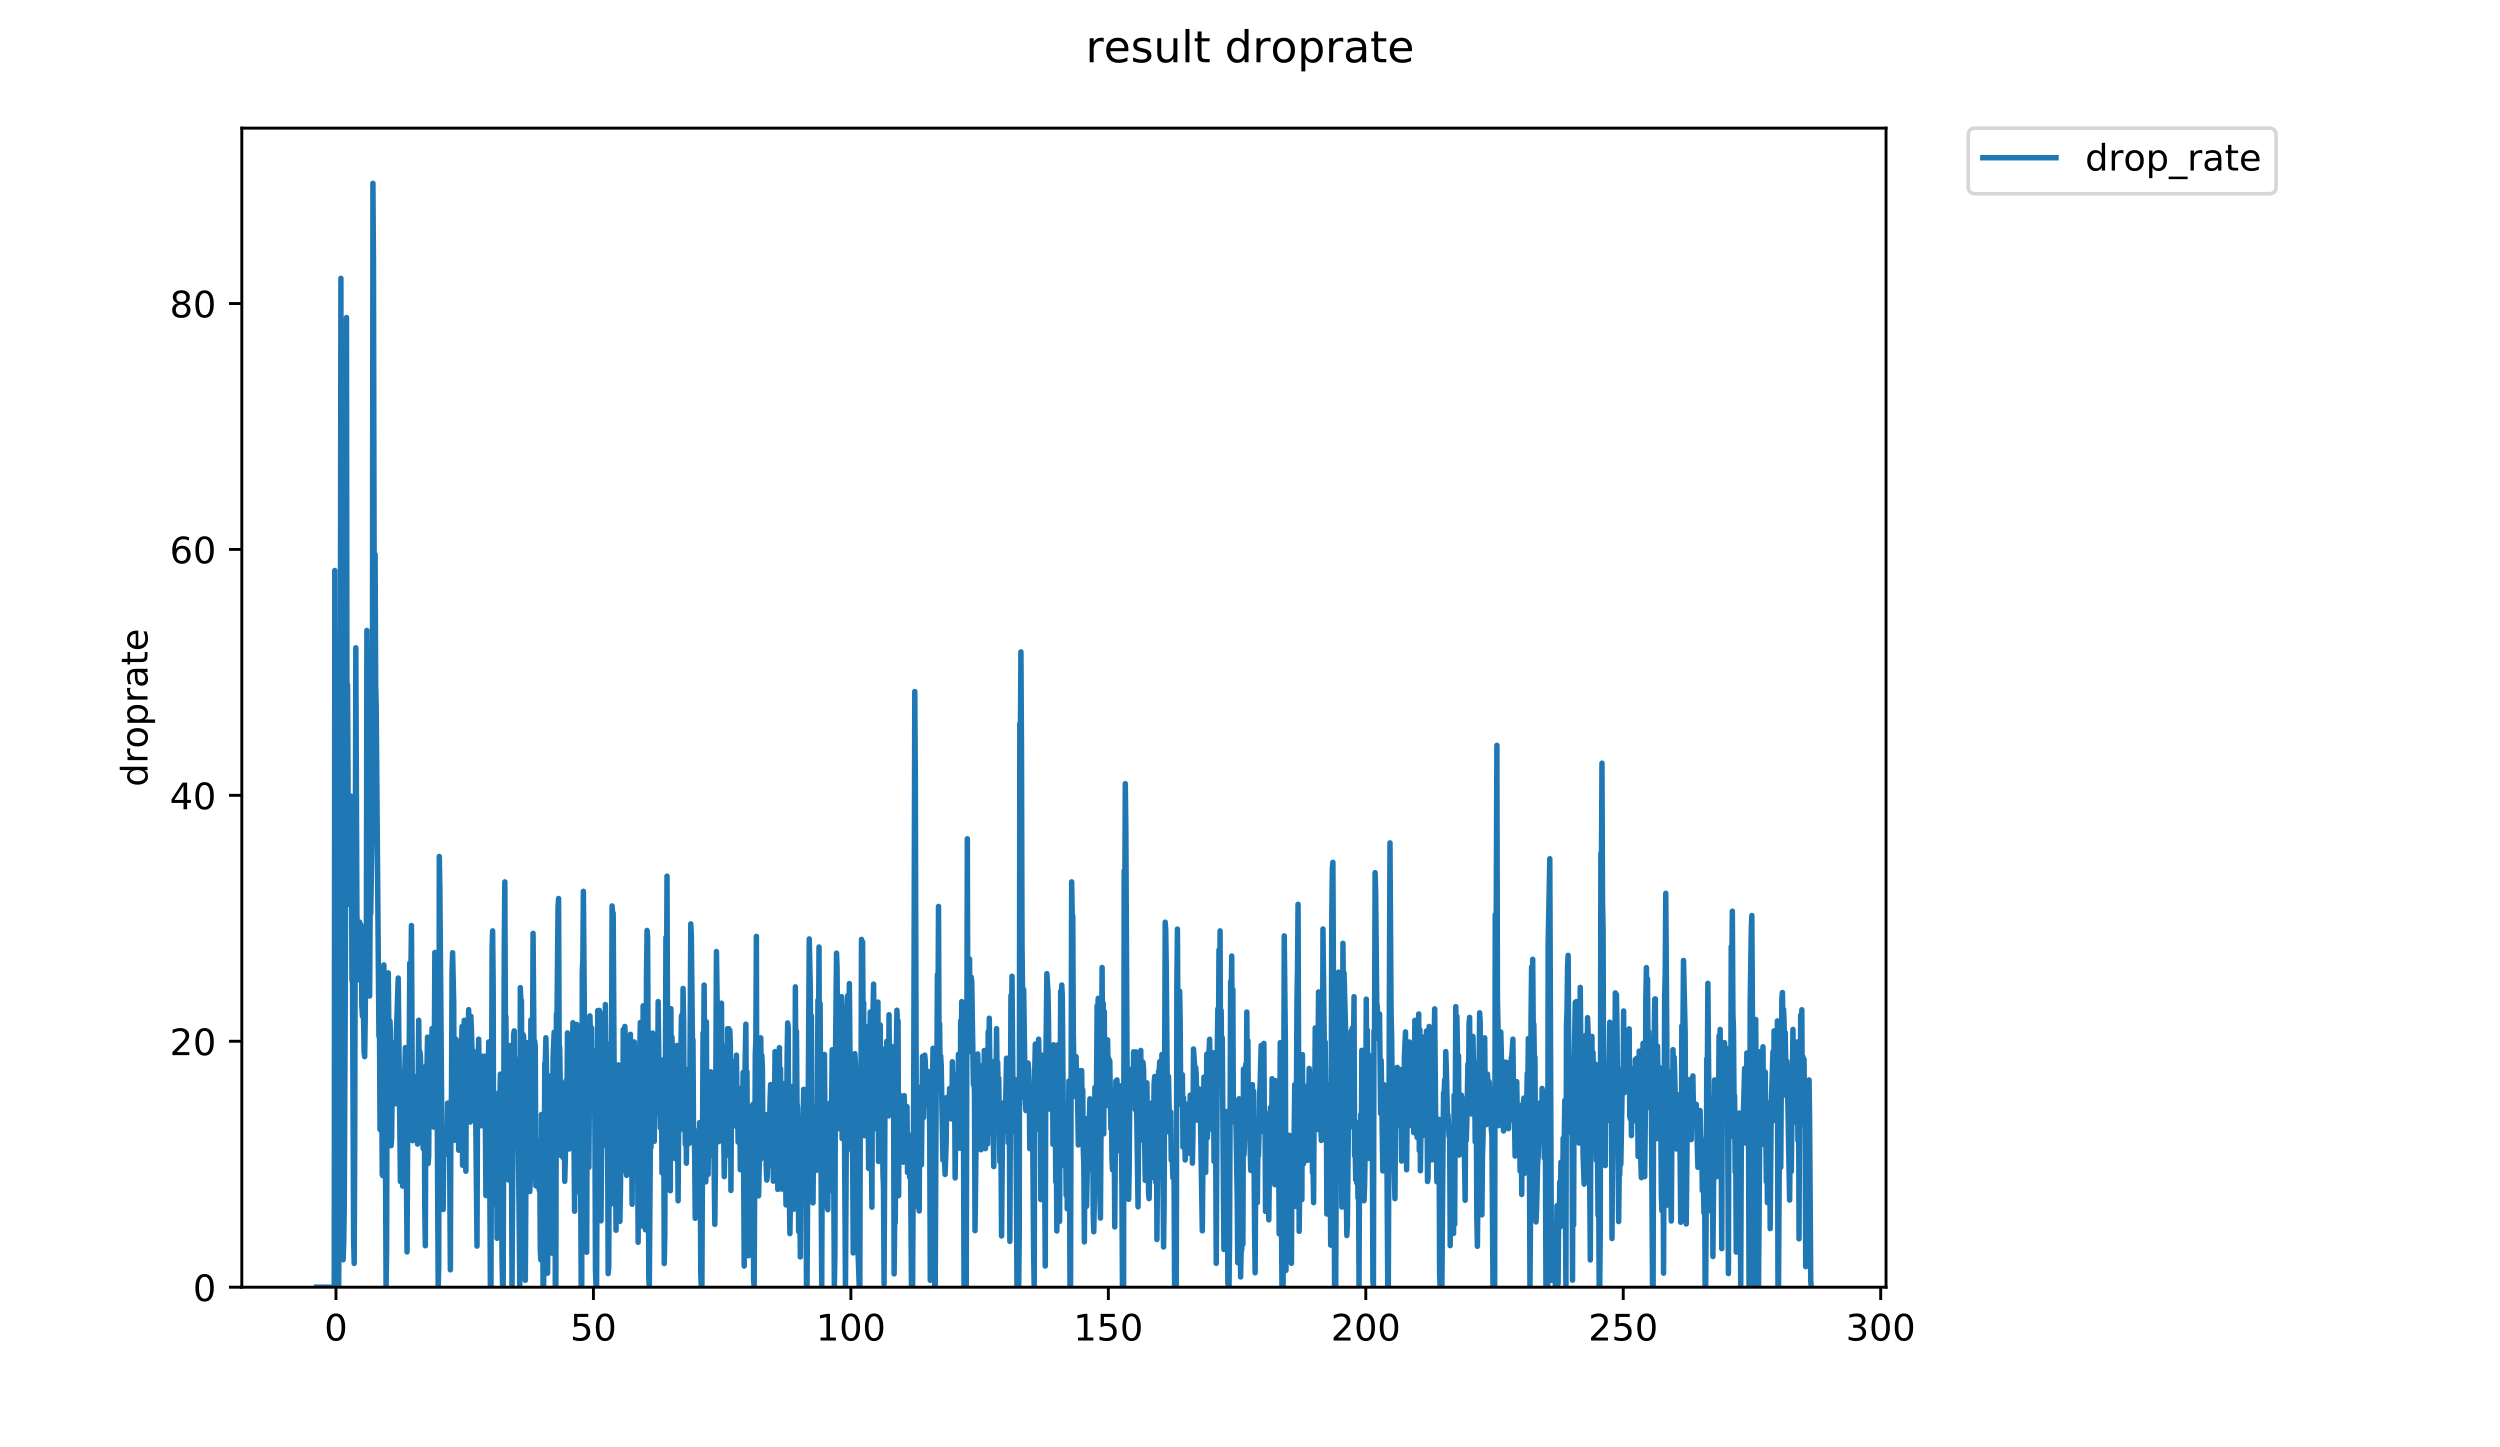 <?xml version="1.0" encoding="utf-8" standalone="no"?>
<!DOCTYPE svg PUBLIC "-//W3C//DTD SVG 1.1//EN"
  "http://www.w3.org/Graphics/SVG/1.1/DTD/svg11.dtd">
<!-- Created with matplotlib (https://matplotlib.org/) -->
<svg height="396pt" version="1.1" viewBox="0 0 684 396" width="684pt" xmlns="http://www.w3.org/2000/svg" xmlns:xlink="http://www.w3.org/1999/xlink">
 <defs>
  <style type="text/css">
*{stroke-linecap:butt;stroke-linejoin:round;}
  </style>
 </defs>
 <g id="figure_1">
  <g id="patch_1">
   <path d="M 0 396 
L 684 396 
L 684 0 
L 0 0 
z
" style="fill:#ffffff;"/>
  </g>
  <g id="axes_1">
   <g id="patch_2">
    <path d="M 66.159 352.174 
L 516.019 352.174 
L 516.019 35.062 
L 66.159 35.062 
z
" style="fill:#ffffff;"/>
   </g>
   <g id="matplotlib.axis_1">
    <g id="xtick_1">
     <g id="line2d_1">
      <defs>
       <path d="M 0 0 
L 0 3.5 
" id="mbff549ad56" style="stroke:#000000;stroke-width:0.8;"/>
      </defs>
      <g>
       <use style="stroke:#000000;stroke-width:0.8;" x="91.923" xlink:href="#mbff549ad56" y="352.174"/>
      </g>
     </g>
     <g id="text_1">
      <!-- 0 -->
      <defs>
       <path d="M 31.781 66.406 
Q 24.172 66.406 20.328 58.906 
Q 16.5 51.422 16.5 36.375 
Q 16.5 21.391 20.328 13.891 
Q 24.172 6.391 31.781 6.391 
Q 39.453 6.391 43.281 13.891 
Q 47.125 21.391 47.125 36.375 
Q 47.125 51.422 43.281 58.906 
Q 39.453 66.406 31.781 66.406 
z
M 31.781 74.219 
Q 44.047 74.219 50.516 64.516 
Q 56.984 54.828 56.984 36.375 
Q 56.984 17.969 50.516 8.266 
Q 44.047 -1.422 31.781 -1.422 
Q 19.531 -1.422 13.062 8.266 
Q 6.594 17.969 6.594 36.375 
Q 6.594 54.828 13.062 64.516 
Q 19.531 74.219 31.781 74.219 
z
" id="DejaVuSans-48"/>
      </defs>
      <g transform="translate(88.742 366.773)scale(0.1 -0.1)">
       <use xlink:href="#DejaVuSans-48"/>
      </g>
     </g>
    </g>
    <g id="xtick_2">
     <g id="line2d_2">
      <g>
       <use style="stroke:#000000;stroke-width:0.8;" x="162.362" xlink:href="#mbff549ad56" y="352.174"/>
      </g>
     </g>
     <g id="text_2">
      <!-- 50 -->
      <defs>
       <path d="M 10.797 72.906 
L 49.516 72.906 
L 49.516 64.594 
L 19.828 64.594 
L 19.828 46.734 
Q 21.969 47.469 24.109 47.828 
Q 26.266 48.188 28.422 48.188 
Q 40.625 48.188 47.75 41.5 
Q 54.891 34.812 54.891 23.391 
Q 54.891 11.625 47.562 5.094 
Q 40.234 -1.422 26.906 -1.422 
Q 22.312 -1.422 17.547 -0.641 
Q 12.797 0.141 7.719 1.703 
L 7.719 11.625 
Q 12.109 9.234 16.797 8.062 
Q 21.484 6.891 26.703 6.891 
Q 35.156 6.891 40.078 11.328 
Q 45.016 15.766 45.016 23.391 
Q 45.016 31 40.078 35.438 
Q 35.156 39.891 26.703 39.891 
Q 22.75 39.891 18.812 39.016 
Q 14.891 38.141 10.797 36.281 
z
" id="DejaVuSans-53"/>
      </defs>
      <g transform="translate(156 366.773)scale(0.1 -0.1)">
       <use xlink:href="#DejaVuSans-53"/>
       <use x="63.623" xlink:href="#DejaVuSans-48"/>
      </g>
     </g>
    </g>
    <g id="xtick_3">
     <g id="line2d_3">
      <g>
       <use style="stroke:#000000;stroke-width:0.8;" x="232.801" xlink:href="#mbff549ad56" y="352.174"/>
      </g>
     </g>
     <g id="text_3">
      <!-- 100 -->
      <defs>
       <path d="M 12.406 8.297 
L 28.516 8.297 
L 28.516 63.922 
L 10.984 60.406 
L 10.984 69.391 
L 28.422 72.906 
L 38.281 72.906 
L 38.281 8.297 
L 54.391 8.297 
L 54.391 0 
L 12.406 0 
z
" id="DejaVuSans-49"/>
      </defs>
      <g transform="translate(223.257 366.773)scale(0.1 -0.1)">
       <use xlink:href="#DejaVuSans-49"/>
       <use x="63.623" xlink:href="#DejaVuSans-48"/>
       <use x="127.246" xlink:href="#DejaVuSans-48"/>
      </g>
     </g>
    </g>
    <g id="xtick_4">
     <g id="line2d_4">
      <g>
       <use style="stroke:#000000;stroke-width:0.8;" x="303.24" xlink:href="#mbff549ad56" y="352.174"/>
      </g>
     </g>
     <g id="text_4">
      <!-- 150 -->
      <g transform="translate(293.696 366.773)scale(0.1 -0.1)">
       <use xlink:href="#DejaVuSans-49"/>
       <use x="63.623" xlink:href="#DejaVuSans-53"/>
       <use x="127.246" xlink:href="#DejaVuSans-48"/>
      </g>
     </g>
    </g>
    <g id="xtick_5">
     <g id="line2d_5">
      <g>
       <use style="stroke:#000000;stroke-width:0.8;" x="373.679" xlink:href="#mbff549ad56" y="352.174"/>
      </g>
     </g>
     <g id="text_5">
      <!-- 200 -->
      <defs>
       <path d="M 19.188 8.297 
L 53.609 8.297 
L 53.609 0 
L 7.328 0 
L 7.328 8.297 
Q 12.938 14.109 22.625 23.891 
Q 32.328 33.688 34.812 36.531 
Q 39.547 41.844 41.422 45.531 
Q 43.312 49.219 43.312 52.781 
Q 43.312 58.594 39.234 62.25 
Q 35.156 65.922 28.609 65.922 
Q 23.969 65.922 18.812 64.312 
Q 13.672 62.703 7.812 59.422 
L 7.812 69.391 
Q 13.766 71.781 18.938 73 
Q 24.125 74.219 28.422 74.219 
Q 39.75 74.219 46.484 68.547 
Q 53.219 62.891 53.219 53.422 
Q 53.219 48.922 51.531 44.891 
Q 49.859 40.875 45.406 35.406 
Q 44.188 33.984 37.641 27.219 
Q 31.109 20.453 19.188 8.297 
z
" id="DejaVuSans-50"/>
      </defs>
      <g transform="translate(364.135 366.773)scale(0.1 -0.1)">
       <use xlink:href="#DejaVuSans-50"/>
       <use x="63.623" xlink:href="#DejaVuSans-48"/>
       <use x="127.246" xlink:href="#DejaVuSans-48"/>
      </g>
     </g>
    </g>
    <g id="xtick_6">
     <g id="line2d_6">
      <g>
       <use style="stroke:#000000;stroke-width:0.8;" x="444.118" xlink:href="#mbff549ad56" y="352.174"/>
      </g>
     </g>
     <g id="text_6">
      <!-- 250 -->
      <g transform="translate(434.574 366.773)scale(0.1 -0.1)">
       <use xlink:href="#DejaVuSans-50"/>
       <use x="63.623" xlink:href="#DejaVuSans-53"/>
       <use x="127.246" xlink:href="#DejaVuSans-48"/>
      </g>
     </g>
    </g>
    <g id="xtick_7">
     <g id="line2d_7">
      <g>
       <use style="stroke:#000000;stroke-width:0.8;" x="514.557" xlink:href="#mbff549ad56" y="352.174"/>
      </g>
     </g>
     <g id="text_7">
      <!-- 300 -->
      <defs>
       <path d="M 40.578 39.312 
Q 47.656 37.797 51.625 33 
Q 55.609 28.219 55.609 21.188 
Q 55.609 10.406 48.188 4.484 
Q 40.766 -1.422 27.094 -1.422 
Q 22.516 -1.422 17.656 -0.516 
Q 12.797 0.391 7.625 2.203 
L 7.625 11.719 
Q 11.719 9.328 16.594 8.109 
Q 21.484 6.891 26.812 6.891 
Q 36.078 6.891 40.938 10.547 
Q 45.797 14.203 45.797 21.188 
Q 45.797 27.641 41.281 31.266 
Q 36.766 34.906 28.719 34.906 
L 20.219 34.906 
L 20.219 43.016 
L 29.109 43.016 
Q 36.375 43.016 40.234 45.922 
Q 44.094 48.828 44.094 54.297 
Q 44.094 59.906 40.109 62.906 
Q 36.141 65.922 28.719 65.922 
Q 24.656 65.922 20.016 65.031 
Q 15.375 64.156 9.812 62.312 
L 9.812 71.094 
Q 15.438 72.656 20.344 73.438 
Q 25.25 74.219 29.594 74.219 
Q 40.828 74.219 47.359 69.109 
Q 53.906 64.016 53.906 55.328 
Q 53.906 49.266 50.438 45.094 
Q 46.969 40.922 40.578 39.312 
z
" id="DejaVuSans-51"/>
      </defs>
      <g transform="translate(505.013 366.773)scale(0.1 -0.1)">
       <use xlink:href="#DejaVuSans-51"/>
       <use x="63.623" xlink:href="#DejaVuSans-48"/>
       <use x="127.246" xlink:href="#DejaVuSans-48"/>
      </g>
     </g>
    </g>
   </g>
   <g id="matplotlib.axis_2">
    <g id="ytick_1">
     <g id="line2d_8">
      <defs>
       <path d="M 0 0 
L -3.5 0 
" id="mb7ba076478" style="stroke:#000000;stroke-width:0.8;"/>
      </defs>
      <g>
       <use style="stroke:#000000;stroke-width:0.8;" x="66.159" xlink:href="#mb7ba076478" y="352.174"/>
      </g>
     </g>
     <g id="text_8">
      <!-- 0 -->
      <g transform="translate(52.796 355.973)scale(0.1 -0.1)">
       <use xlink:href="#DejaVuSans-48"/>
      </g>
     </g>
    </g>
    <g id="ytick_2">
     <g id="line2d_9">
      <g>
       <use style="stroke:#000000;stroke-width:0.8;" x="66.159" xlink:href="#mb7ba076478" y="284.891"/>
      </g>
     </g>
     <g id="text_9">
      <!-- 20 -->
      <g transform="translate(46.434 288.69)scale(0.1 -0.1)">
       <use xlink:href="#DejaVuSans-50"/>
       <use x="63.623" xlink:href="#DejaVuSans-48"/>
      </g>
     </g>
    </g>
    <g id="ytick_3">
     <g id="line2d_10">
      <g>
       <use style="stroke:#000000;stroke-width:0.8;" x="66.159" xlink:href="#mb7ba076478" y="217.607"/>
      </g>
     </g>
     <g id="text_10">
      <!-- 40 -->
      <defs>
       <path d="M 37.797 64.312 
L 12.891 25.391 
L 37.797 25.391 
z
M 35.203 72.906 
L 47.609 72.906 
L 47.609 25.391 
L 58.016 25.391 
L 58.016 17.188 
L 47.609 17.188 
L 47.609 0 
L 37.797 0 
L 37.797 17.188 
L 4.891 17.188 
L 4.891 26.703 
z
" id="DejaVuSans-52"/>
      </defs>
      <g transform="translate(46.434 221.406)scale(0.1 -0.1)">
       <use xlink:href="#DejaVuSans-52"/>
       <use x="63.623" xlink:href="#DejaVuSans-48"/>
      </g>
     </g>
    </g>
    <g id="ytick_4">
     <g id="line2d_11">
      <g>
       <use style="stroke:#000000;stroke-width:0.8;" x="66.159" xlink:href="#mb7ba076478" y="150.324"/>
      </g>
     </g>
     <g id="text_11">
      <!-- 60 -->
      <defs>
       <path d="M 33.016 40.375 
Q 26.375 40.375 22.484 35.828 
Q 18.609 31.297 18.609 23.391 
Q 18.609 15.531 22.484 10.953 
Q 26.375 6.391 33.016 6.391 
Q 39.656 6.391 43.531 10.953 
Q 47.406 15.531 47.406 23.391 
Q 47.406 31.297 43.531 35.828 
Q 39.656 40.375 33.016 40.375 
z
M 52.594 71.297 
L 52.594 62.312 
Q 48.875 64.062 45.094 64.984 
Q 41.312 65.922 37.594 65.922 
Q 27.828 65.922 22.672 59.328 
Q 17.531 52.734 16.797 39.406 
Q 19.672 43.656 24.016 45.922 
Q 28.375 48.188 33.594 48.188 
Q 44.578 48.188 50.953 41.516 
Q 57.328 34.859 57.328 23.391 
Q 57.328 12.156 50.688 5.359 
Q 44.047 -1.422 33.016 -1.422 
Q 20.359 -1.422 13.672 8.266 
Q 6.984 17.969 6.984 36.375 
Q 6.984 53.656 15.188 63.938 
Q 23.391 74.219 37.203 74.219 
Q 40.922 74.219 44.703 73.484 
Q 48.484 72.75 52.594 71.297 
z
" id="DejaVuSans-54"/>
      </defs>
      <g transform="translate(46.434 154.123)scale(0.1 -0.1)">
       <use xlink:href="#DejaVuSans-54"/>
       <use x="63.623" xlink:href="#DejaVuSans-48"/>
      </g>
     </g>
    </g>
    <g id="ytick_5">
     <g id="line2d_12">
      <g>
       <use style="stroke:#000000;stroke-width:0.8;" x="66.159" xlink:href="#mb7ba076478" y="83.04"/>
      </g>
     </g>
     <g id="text_12">
      <!-- 80 -->
      <defs>
       <path d="M 31.781 34.625 
Q 24.75 34.625 20.719 30.859 
Q 16.703 27.094 16.703 20.516 
Q 16.703 13.922 20.719 10.156 
Q 24.75 6.391 31.781 6.391 
Q 38.812 6.391 42.859 10.172 
Q 46.922 13.969 46.922 20.516 
Q 46.922 27.094 42.891 30.859 
Q 38.875 34.625 31.781 34.625 
z
M 21.922 38.812 
Q 15.578 40.375 12.031 44.719 
Q 8.5 49.078 8.5 55.328 
Q 8.5 64.062 14.719 69.141 
Q 20.953 74.219 31.781 74.219 
Q 42.672 74.219 48.875 69.141 
Q 55.078 64.062 55.078 55.328 
Q 55.078 49.078 51.531 44.719 
Q 48 40.375 41.703 38.812 
Q 48.828 37.156 52.797 32.312 
Q 56.781 27.484 56.781 20.516 
Q 56.781 9.906 50.312 4.234 
Q 43.844 -1.422 31.781 -1.422 
Q 19.734 -1.422 13.25 4.234 
Q 6.781 9.906 6.781 20.516 
Q 6.781 27.484 10.781 32.312 
Q 14.797 37.156 21.922 38.812 
z
M 18.312 54.391 
Q 18.312 48.734 21.844 45.562 
Q 25.391 42.391 31.781 42.391 
Q 38.141 42.391 41.719 45.562 
Q 45.312 48.734 45.312 54.391 
Q 45.312 60.062 41.719 63.234 
Q 38.141 66.406 31.781 66.406 
Q 25.391 66.406 21.844 63.234 
Q 18.312 60.062 18.312 54.391 
z
" id="DejaVuSans-56"/>
      </defs>
      <g transform="translate(46.434 86.839)scale(0.1 -0.1)">
       <use xlink:href="#DejaVuSans-56"/>
       <use x="63.623" xlink:href="#DejaVuSans-48"/>
      </g>
     </g>
    </g>
    <g id="text_13">
     <!-- droprate -->
     <defs>
      <path d="M 45.406 46.391 
L 45.406 75.984 
L 54.391 75.984 
L 54.391 0 
L 45.406 0 
L 45.406 8.203 
Q 42.578 3.328 38.25 0.953 
Q 33.938 -1.422 27.875 -1.422 
Q 17.969 -1.422 11.734 6.484 
Q 5.516 14.406 5.516 27.297 
Q 5.516 40.188 11.734 48.094 
Q 17.969 56 27.875 56 
Q 33.938 56 38.25 53.625 
Q 42.578 51.266 45.406 46.391 
z
M 14.797 27.297 
Q 14.797 17.391 18.875 11.75 
Q 22.953 6.109 30.078 6.109 
Q 37.203 6.109 41.297 11.75 
Q 45.406 17.391 45.406 27.297 
Q 45.406 37.203 41.297 42.844 
Q 37.203 48.484 30.078 48.484 
Q 22.953 48.484 18.875 42.844 
Q 14.797 37.203 14.797 27.297 
z
" id="DejaVuSans-100"/>
      <path d="M 41.109 46.297 
Q 39.594 47.172 37.812 47.578 
Q 36.031 48 33.891 48 
Q 26.266 48 22.188 43.047 
Q 18.109 38.094 18.109 28.812 
L 18.109 0 
L 9.078 0 
L 9.078 54.688 
L 18.109 54.688 
L 18.109 46.188 
Q 20.953 51.172 25.484 53.578 
Q 30.031 56 36.531 56 
Q 37.453 56 38.578 55.875 
Q 39.703 55.766 41.062 55.516 
z
" id="DejaVuSans-114"/>
      <path d="M 30.609 48.391 
Q 23.391 48.391 19.188 42.75 
Q 14.984 37.109 14.984 27.297 
Q 14.984 17.484 19.156 11.844 
Q 23.344 6.203 30.609 6.203 
Q 37.797 6.203 41.984 11.859 
Q 46.188 17.531 46.188 27.297 
Q 46.188 37.016 41.984 42.703 
Q 37.797 48.391 30.609 48.391 
z
M 30.609 56 
Q 42.328 56 49.016 48.375 
Q 55.719 40.766 55.719 27.297 
Q 55.719 13.875 49.016 6.219 
Q 42.328 -1.422 30.609 -1.422 
Q 18.844 -1.422 12.172 6.219 
Q 5.516 13.875 5.516 27.297 
Q 5.516 40.766 12.172 48.375 
Q 18.844 56 30.609 56 
z
" id="DejaVuSans-111"/>
      <path d="M 18.109 8.203 
L 18.109 -20.797 
L 9.078 -20.797 
L 9.078 54.688 
L 18.109 54.688 
L 18.109 46.391 
Q 20.953 51.266 25.266 53.625 
Q 29.594 56 35.594 56 
Q 45.562 56 51.781 48.094 
Q 58.016 40.188 58.016 27.297 
Q 58.016 14.406 51.781 6.484 
Q 45.562 -1.422 35.594 -1.422 
Q 29.594 -1.422 25.266 0.953 
Q 20.953 3.328 18.109 8.203 
z
M 48.688 27.297 
Q 48.688 37.203 44.609 42.844 
Q 40.531 48.484 33.406 48.484 
Q 26.266 48.484 22.188 42.844 
Q 18.109 37.203 18.109 27.297 
Q 18.109 17.391 22.188 11.75 
Q 26.266 6.109 33.406 6.109 
Q 40.531 6.109 44.609 11.75 
Q 48.688 17.391 48.688 27.297 
z
" id="DejaVuSans-112"/>
      <path d="M 34.281 27.484 
Q 23.391 27.484 19.188 25 
Q 14.984 22.516 14.984 16.5 
Q 14.984 11.719 18.141 8.906 
Q 21.297 6.109 26.703 6.109 
Q 34.188 6.109 38.703 11.406 
Q 43.219 16.703 43.219 25.484 
L 43.219 27.484 
z
M 52.203 31.203 
L 52.203 0 
L 43.219 0 
L 43.219 8.297 
Q 40.141 3.328 35.547 0.953 
Q 30.953 -1.422 24.312 -1.422 
Q 15.922 -1.422 10.953 3.297 
Q 6 8.016 6 15.922 
Q 6 25.141 12.172 29.828 
Q 18.359 34.516 30.609 34.516 
L 43.219 34.516 
L 43.219 35.406 
Q 43.219 41.609 39.141 45 
Q 35.062 48.391 27.688 48.391 
Q 23 48.391 18.547 47.266 
Q 14.109 46.141 10.016 43.891 
L 10.016 52.203 
Q 14.938 54.109 19.578 55.047 
Q 24.219 56 28.609 56 
Q 40.484 56 46.344 49.844 
Q 52.203 43.703 52.203 31.203 
z
" id="DejaVuSans-97"/>
      <path d="M 18.312 70.219 
L 18.312 54.688 
L 36.812 54.688 
L 36.812 47.703 
L 18.312 47.703 
L 18.312 18.016 
Q 18.312 11.328 20.141 9.422 
Q 21.969 7.516 27.594 7.516 
L 36.812 7.516 
L 36.812 0 
L 27.594 0 
Q 17.188 0 13.234 3.875 
Q 9.281 7.766 9.281 18.016 
L 9.281 47.703 
L 2.688 47.703 
L 2.688 54.688 
L 9.281 54.688 
L 9.281 70.219 
z
" id="DejaVuSans-116"/>
      <path d="M 56.203 29.594 
L 56.203 25.203 
L 14.891 25.203 
Q 15.484 15.922 20.484 11.062 
Q 25.484 6.203 34.422 6.203 
Q 39.594 6.203 44.453 7.469 
Q 49.312 8.734 54.109 11.281 
L 54.109 2.781 
Q 49.266 0.734 44.188 -0.344 
Q 39.109 -1.422 33.891 -1.422 
Q 20.797 -1.422 13.156 6.188 
Q 5.516 13.812 5.516 26.812 
Q 5.516 40.234 12.766 48.109 
Q 20.016 56 32.328 56 
Q 43.359 56 49.781 48.891 
Q 56.203 41.797 56.203 29.594 
z
M 47.219 32.234 
Q 47.125 39.594 43.094 43.984 
Q 39.062 48.391 32.422 48.391 
Q 24.906 48.391 20.391 44.141 
Q 15.875 39.891 15.188 32.172 
z
" id="DejaVuSans-101"/>
     </defs>
     <g transform="translate(40.354 215.236)rotate(-90)scale(0.1 -0.1)">
      <use xlink:href="#DejaVuSans-100"/>
      <use x="63.477" xlink:href="#DejaVuSans-114"/>
      <use x="104.559" xlink:href="#DejaVuSans-111"/>
      <use x="165.74" xlink:href="#DejaVuSans-112"/>
      <use x="229.217" xlink:href="#DejaVuSans-114"/>
      <use x="270.33" xlink:href="#DejaVuSans-97"/>
      <use x="331.609" xlink:href="#DejaVuSans-116"/>
      <use x="370.818" xlink:href="#DejaVuSans-101"/>
     </g>
    </g>
   </g>
   <g id="line2d_13">
    <path clip-path="url(#pf6fa4f016f)" d="M 86.607 352.174 
L 91.448 352.174 
L 91.597 156.091 
L 91.901 352.174 
L 92.059 347.652 
L 92.211 352.174 
L 92.361 334.873 
L 92.51 352.174 
L 92.658 352.174 
L 92.964 302.783 
L 93.272 76.163 
L 93.422 323.745 
L 93.574 317.012 
L 93.725 341.721 
L 93.878 344.677 
L 94.034 340.192 
L 94.19 330.293 
L 94.495 264.99 
L 94.794 86.885 
L 94.943 210.879 
L 95.092 187.339 
L 95.391 247.404 
L 95.543 237.848 
L 95.692 238.442 
L 95.845 220.246 
L 95.995 217.798 
L 96.145 230.796 
L 96.294 268.311 
L 96.443 268.07 
L 96.75 339.091 
L 96.904 345.669 
L 97.053 313.1 
L 97.351 177.237 
L 97.649 249.996 
L 97.947 262.783 
L 98.096 268.07 
L 98.394 252.286 
L 98.543 256.469 
L 98.694 252.95 
L 98.843 254.133 
L 98.999 275.252 
L 99.154 278.033 
L 99.31 277.721 
L 99.466 278.64 
L 99.623 288.007 
L 99.772 289.096 
L 99.924 278.877 
L 100.074 260.252 
L 100.225 268.545 
L 100.375 172.497 
L 100.524 198.907 
L 100.672 205.233 
L 101.128 272.521 
L 101.28 247.866 
L 101.431 250.031 
L 101.732 231.14 
L 101.88 213.762 
L 102.031 50.163 
L 102.182 71.826 
L 102.482 210.026 
L 102.63 151.673 
L 102.78 187.339 
L 102.928 193.123 
L 103.675 283.537 
L 103.824 280.842 
L 103.973 309.044 
L 104.125 289.275 
L 104.273 299.309 
L 104.424 294.993 
L 104.578 321.336 
L 104.728 321.677 
L 105.027 263.996 
L 105.324 285.662 
L 105.628 352.174 
L 105.779 341.691 
L 105.927 282.77 
L 106.232 266.18 
L 106.381 280.637 
L 106.692 279.361 
L 106.841 282.968 
L 106.997 313.463 
L 107.148 311.425 
L 107.449 285.273 
L 107.599 300.565 
L 107.748 285.662 
L 107.898 294.667 
L 108.051 285.825 
L 108.201 298.653 
L 108.356 301.99 
L 108.505 281.046 
L 108.952 267.589 
L 109.55 323.256 
L 109.703 317.405 
L 109.852 317.571 
L 110.008 305.039 
L 110.163 324.523 
L 110.311 293.373 
L 110.464 303.035 
L 110.914 286.626 
L 111.366 342.535 
L 111.665 286.999 
L 111.814 293.541 
L 111.969 286.554 
L 112.117 263.491 
L 112.27 278.877 
L 112.573 253.228 
L 112.879 312.102 
L 113.182 298.956 
L 113.334 294.53 
L 113.487 306.128 
L 113.793 294.714 
L 113.948 300.132 
L 114.1 301.571 
L 114.255 313.034 
L 114.556 279.124 
L 114.71 292.2 
L 114.863 287.694 
L 115.014 288.681 
L 115.77 314.268 
L 115.919 306.869 
L 116.07 291.963 
L 116.22 331.208 
L 116.372 340.834 
L 116.522 294.04 
L 116.675 299.55 
L 116.977 283.75 
L 117.13 318.344 
L 117.282 316.365 
L 117.434 299.255 
L 117.586 301.287 
L 117.739 295.791 
L 117.893 297.192 
L 118.206 281.398 
L 118.356 295.154 
L 118.51 293.301 
L 118.664 308.375 
L 118.817 291.093 
L 118.97 260.594 
L 119.121 303.707 
L 119.273 293.749 
L 119.424 292.303 
L 119.578 295.948 
L 119.886 352.174 
L 120.038 346.536 
L 120.188 234.333 
L 120.339 242.576 
L 120.642 277.937 
L 120.946 317.209 
L 121.097 317.111 
L 121.253 330.917 
L 121.404 313.32 
L 121.554 309.166 
L 121.704 314.901 
L 122.008 308.582 
L 122.158 309.882 
L 122.311 315.627 
L 122.462 301.807 
L 122.617 315.93 
L 122.918 302.476 
L 123.22 347.423 
L 123.37 304.523 
L 123.524 299.697 
L 123.674 266.402 
L 123.83 260.676 
L 124.135 274.247 
L 124.289 311.991 
L 124.441 289.037 
L 124.594 307.068 
L 124.744 284.317 
L 124.896 294.53 
L 125.047 286.786 
L 125.497 314.688 
L 125.652 314.177 
L 126.104 284.698 
L 126.252 287.404 
L 126.402 280.842 
L 126.557 318.81 
L 126.71 303.445 
L 126.858 304.805 
L 127.014 279.16 
L 127.166 317.307 
L 127.316 316.912 
L 127.465 320.455 
L 127.621 286.554 
L 127.77 286.999 
L 127.925 290.081 
L 128.227 276.24 
L 128.53 301.376 
L 128.679 306.998 
L 128.831 278.048 
L 128.979 281.806 
L 129.29 292.264 
L 129.444 288.98 
L 129.595 296.263 
L 129.744 287.774 
L 129.895 295.946 
L 130.045 294.04 
L 130.508 340.929 
L 130.662 298.124 
L 130.963 284.317 
L 131.114 294.204 
L 131.268 289.909 
L 131.42 299.106 
L 131.57 291.007 
L 131.723 308.008 
L 131.878 288.98 
L 132.034 302.539 
L 132.185 294.367 
L 132.334 303.293 
L 132.644 288.98 
L 132.943 327.112 
L 133.247 302.23 
L 133.399 307.76 
L 133.553 301.571 
L 133.709 285.075 
L 133.861 298.46 
L 134.17 352.174 
L 134.327 352.174 
L 134.63 259.565 
L 134.78 254.69 
L 134.933 269.248 
L 135.085 329.494 
L 135.389 319.467 
L 135.544 326.225 
L 135.698 327.013 
L 135.849 309.409 
L 135.999 338.794 
L 136.303 302.896 
L 136.454 298.956 
L 136.603 303.153 
L 136.754 301.664 
L 136.904 293.875 
L 137.059 302.783 
L 137.358 344.674 
L 137.514 352.174 
L 137.666 352.174 
L 137.967 259.304 
L 138.12 241.288 
L 138.27 277.627 
L 138.422 278.257 
L 138.575 302.508 
L 138.725 304.388 
L 138.879 303.581 
L 139.028 300.565 
L 139.181 322.879 
L 139.333 296.576 
L 139.486 303.309 
L 139.635 286.041 
L 139.787 312.484 
L 139.935 314.472 
L 140.087 352.174 
L 140.539 282.968 
L 140.69 282.048 
L 140.84 302.617 
L 140.995 296.414 
L 141.151 301.481 
L 141.304 313.753 
L 141.46 311.731 
L 141.609 289.875 
L 141.911 320.724 
L 142.209 352.174 
L 142.359 270.214 
L 142.511 274.466 
L 142.663 273.74 
L 142.815 308.826 
L 143.125 283.047 
L 143.277 283.766 
L 143.426 296.265 
L 143.576 295.066 
L 143.728 350.284 
L 144.03 298.653 
L 144.333 285.273 
L 144.486 296.731 
L 144.635 298.347 
L 144.788 306.128 
L 144.942 326.008 
L 145.092 322.63 
L 145.245 279.081 
L 145.394 321.416 
L 145.543 321.239 
L 145.845 255.37 
L 146.145 292.134 
L 146.294 284.891 
L 146.452 286.353 
L 146.607 324.447 
L 146.756 323.338 
L 146.904 320.273 
L 147.057 320.134 
L 147.215 312.168 
L 147.365 315.006 
L 147.516 325.565 
L 147.666 318.818 
L 147.823 342.063 
L 147.976 344.698 
L 148.128 304.925 
L 148.279 313.211 
L 148.589 352.174 
L 148.745 352.174 
L 149.053 291.007 
L 149.203 290.403 
L 149.355 283.943 
L 149.507 292.033 
L 149.811 348.351 
L 150.412 294.396 
L 150.562 310.122 
L 150.711 305.905 
L 150.86 336.795 
L 151.014 342.855 
L 151.318 289.096 
L 151.621 282.406 
L 151.774 290.922 
L 151.927 352.174 
L 152.083 352.174 
L 152.233 277.415 
L 152.382 278.583 
L 152.682 247.999 
L 152.83 245.835 
L 152.983 285.455 
L 153.134 286.786 
L 153.285 296.742 
L 153.441 316.129 
L 153.749 296.26 
L 154.056 316.762 
L 154.206 302.617 
L 154.355 299.971 
L 154.508 323.205 
L 154.659 317.962 
L 154.958 295.464 
L 155.11 302.757 
L 155.261 282.603 
L 155.414 303.309 
L 155.562 301.905 
L 155.71 314.364 
L 156.006 287.03 
L 156.154 288.187 
L 156.302 291.446 
L 156.451 301.76 
L 156.752 279.816 
L 157.209 331.384 
L 157.36 295.154 
L 157.51 326.296 
L 157.663 289.037 
L 157.812 280.29 
L 158.11 289.338 
L 158.259 287.774 
L 158.408 282.968 
L 158.557 299.157 
L 158.706 293.541 
L 159.014 352.174 
L 159.163 352.174 
L 159.314 265.694 
L 159.464 262.335 
L 159.614 243.869 
L 159.914 281.249 
L 160.064 312.033 
L 160.214 304.388 
L 160.514 342.617 
L 160.662 298.852 
L 160.814 296.263 
L 161.111 319.4 
L 161.409 277.95 
L 161.56 283.943 
L 161.709 300.27 
L 161.859 281.249 
L 162.007 297.229 
L 162.159 287.552 
L 162.307 287.404 
L 162.458 294.993 
L 162.609 294.204 
L 162.761 307.76 
L 162.917 347.449 
L 163.074 352.174 
L 163.224 352.174 
L 163.534 276.48 
L 163.683 285.082 
L 163.834 303.844 
L 163.984 276.456 
L 164.134 298.501 
L 164.284 300.565 
L 164.434 334.015 
L 164.739 297.671 
L 164.888 313.616 
L 165.037 285.852 
L 165.187 309.882 
L 165.336 277.201 
L 165.484 294.974 
L 165.632 274.837 
L 165.786 293.301 
L 165.938 291.695 
L 166.241 311.653 
L 166.396 348.457 
L 166.552 346.659 
L 166.705 309.068 
L 167.007 285.462 
L 167.159 329.43 
L 167.462 247.866 
L 167.612 249.911 
L 167.764 249.827 
L 168.073 300.132 
L 168.228 325.298 
L 168.386 311.259 
L 168.542 336.591 
L 168.843 303.153 
L 169.002 314.996 
L 169.158 291.343 
L 169.608 334.169 
L 169.757 325.337 
L 169.906 307.959 
L 170.054 312.425 
L 170.203 300.121 
L 170.358 320.313 
L 170.51 281.696 
L 170.664 283.404 
L 170.813 303.293 
L 170.962 280.842 
L 171.121 284.891 
L 171.429 321.591 
L 171.577 285.662 
L 171.73 284.325 
L 171.879 296.265 
L 172.028 285.852 
L 172.177 298.193 
L 172.478 282.995 
L 172.632 306.511 
L 172.782 307.255 
L 172.934 329.494 
L 173.085 306.687 
L 173.237 309.409 
L 173.536 285.082 
L 173.686 305.21 
L 173.837 293.42 
L 174.141 316.565 
L 174.293 289.979 
L 174.595 339.889 
L 174.748 293.749 
L 174.901 293.137 
L 175.204 279.744 
L 175.51 335.446 
L 175.664 317.502 
L 175.815 317.111 
L 175.965 275.197 
L 176.115 276.456 
L 176.266 283.556 
L 176.577 336.462 
L 176.728 318.059 
L 176.878 267.114 
L 177.03 254.566 
L 177.186 256.318 
L 177.341 290.081 
L 177.496 349.323 
L 177.652 352.174 
L 177.958 310.002 
L 178.108 313.945 
L 178.259 291.524 
L 178.41 288.502 
L 178.563 282.635 
L 178.715 283.19 
L 178.865 311.919 
L 179.016 312.26 
L 179.167 292.64 
L 179.47 304.791 
L 179.619 290.658 
L 179.771 288.502 
L 179.92 299.309 
L 180.07 274.026 
L 180.374 299.758 
L 180.525 299.758 
L 180.676 308.582 
L 180.825 292.75 
L 180.975 301.085 
L 181.126 320.902 
L 181.43 289.979 
L 181.581 302.617 
L 181.736 345.705 
L 181.887 337.879 
L 182.195 256.453 
L 182.345 272.622 
L 182.495 239.717 
L 182.645 287.184 
L 182.795 290.833 
L 182.944 303.153 
L 183.094 290.052 
L 183.397 325.788 
L 183.551 275.969 
L 183.701 300.565 
L 183.852 283.75 
L 184.457 311.056 
L 184.612 298.273 
L 184.762 317.012 
L 184.916 310.122 
L 185.071 314.072 
L 185.22 286.041 
L 185.523 328.549 
L 185.677 308.131 
L 185.827 304.251 
L 185.977 309.288 
L 186.431 278.373 
L 186.581 277.627 
L 186.733 291.353 
L 186.884 270.446 
L 187.038 279.486 
L 187.19 305.057 
L 187.343 296.886 
L 187.494 313.1 
L 187.644 299.609 
L 187.796 318.25 
L 187.948 298.31 
L 188.097 311.804 
L 188.247 312.033 
L 188.399 292.472 
L 188.548 312.878 
L 188.7 304.658 
L 188.998 252.778 
L 189.15 256.191 
L 189.452 284.701 
L 189.602 284.509 
L 189.755 311.653 
L 189.905 309.044 
L 190.058 315.525 
L 190.21 333.327 
L 190.364 321.336 
L 190.514 332.161 
L 190.663 321.504 
L 190.815 322.797 
L 190.965 311.078 
L 191.115 316.912 
L 191.269 316.465 
L 191.418 307.127 
L 191.572 316.762 
L 191.726 348.366 
L 191.883 352.174 
L 192.041 352.174 
L 192.345 282.635 
L 192.494 291.007 
L 192.644 269.512 
L 192.797 290.153 
L 192.953 285.994 
L 193.108 323.365 
L 193.264 279.559 
L 193.418 314.177 
L 193.574 299.493 
L 193.727 321.336 
L 193.882 308.496 
L 194.038 316.326 
L 194.191 300.777 
L 194.342 309.53 
L 194.494 293.254 
L 194.644 297.055 
L 194.793 296.425 
L 194.943 295.301 
L 195.256 308.648 
L 195.573 334.992 
L 195.721 320.545 
L 196.018 260.336 
L 196.319 281.85 
L 196.474 282.857 
L 196.625 312.373 
L 196.931 304.382 
L 197.081 274.76 
L 197.236 283.593 
L 197.393 274.469 
L 197.548 301.202 
L 197.699 287.915 
L 198.159 321.924 
L 198.316 314.794 
L 198.468 286.21 
L 198.77 312.26 
L 198.923 310.942 
L 199.074 281.45 
L 199.225 284.135 
L 199.375 281.45 
L 199.527 316.163 
L 199.68 281.892 
L 199.829 285.852 
L 199.981 325.714 
L 200.13 301.231 
L 200.282 299.106 
L 200.432 290.403 
L 200.582 306.299 
L 200.733 299.758 
L 200.883 300.565 
L 201.032 304.941 
L 201.182 298.805 
L 201.336 308.131 
L 201.487 288.681 
L 201.638 300.856 
L 201.79 301.001 
L 201.941 312.484 
L 202.095 310.942 
L 202.397 302.896 
L 202.548 320.044 
L 202.703 301.202 
L 202.859 305.168 
L 203.011 297.518 
L 203.161 306.168 
L 203.313 293.42 
L 203.611 346.39 
L 203.761 296.584 
L 204.064 280.218 
L 204.216 304.925 
L 204.366 293.254 
L 204.52 319.467 
L 204.673 325.935 
L 204.823 343.573 
L 204.977 306.384 
L 205.127 324.458 
L 205.28 304.515 
L 205.431 302.757 
L 205.584 334.27 
L 205.734 311.194 
L 205.883 323.256 
L 206.035 302.09 
L 206.189 350.213 
L 206.34 352.174 
L 206.647 288.403 
L 206.796 284.891 
L 206.946 256.191 
L 207.096 326.222 
L 207.245 289.518 
L 207.543 327.183 
L 207.694 320.813 
L 207.845 307.634 
L 207.993 317.372 
L 208.144 283.943 
L 208.295 296.105 
L 208.444 288.735 
L 208.593 292.238 
L 208.742 311.688 
L 208.893 306.558 
L 209.042 316.711 
L 209.191 307.705 
L 209.339 311.572 
L 209.489 304.941 
L 209.638 319.494 
L 209.789 322.879 
L 209.94 321.677 
L 210.093 310.942 
L 210.241 319.211 
L 210.389 316.303 
L 210.687 300.791 
L 210.837 296.742 
L 210.991 304.382 
L 211.141 300.711 
L 211.292 309.409 
L 211.443 301.948 
L 211.591 323.173 
L 211.742 316.912 
L 212.051 287.694 
L 212.202 300.711 
L 212.351 290.658 
L 212.503 304.925 
L 212.655 294.367 
L 212.804 325.414 
L 212.953 299.309 
L 213.101 308.547 
L 213.25 286.626 
L 213.4 311.804 
L 213.549 292.409 
L 213.848 325.337 
L 214.146 296.425 
L 214.297 296.742 
L 214.6 324.615 
L 214.751 308.582 
L 215.054 329.684 
L 215.355 288.86 
L 215.505 279.878 
L 215.654 281.046 
L 215.804 320.635 
L 215.959 326.081 
L 216.115 337.507 
L 216.722 302.192 
L 216.871 297.229 
L 217.019 299.971 
L 217.167 330.845 
L 217.315 321.15 
L 217.463 320.181 
L 217.612 270.003 
L 217.76 300.938 
L 217.908 282.168 
L 218.056 301.905 
L 218.208 303.035 
L 218.358 314.688 
L 218.508 336.926 
L 218.664 324.523 
L 218.82 329.132 
L 218.976 343.902 
L 219.132 314.488 
L 219.289 328.276 
L 219.894 298.038 
L 220.042 318.242 
L 220.19 308.547 
L 220.342 318.059 
L 220.494 307.319 
L 220.65 352.174 
L 220.807 352.174 
L 221.407 256.888 
L 221.703 270.736 
L 221.852 296.913 
L 222 277.95 
L 222.149 312.539 
L 222.3 302.757 
L 222.449 329.106 
L 222.599 308.085 
L 222.747 304.941 
L 222.895 313.394 
L 223.043 311.455 
L 223.191 306.608 
L 223.345 320.224 
L 223.641 301.76 
L 223.789 273.644 
L 223.937 284.309 
L 224.085 259.102 
L 224.233 305.638 
L 224.381 274.614 
L 224.827 352.174 
L 224.975 309.516 
L 225.123 311.455 
L 225.272 292.409 
L 225.422 304.388 
L 225.573 288.502 
L 225.727 310.122 
L 225.881 302.646 
L 226.031 327.254 
L 226.184 319.467 
L 226.338 329.808 
L 226.487 330.967 
L 226.636 302.335 
L 226.935 307.127 
L 227.083 301.76 
L 227.379 319.306 
L 227.676 287.217 
L 227.824 319.306 
L 227.973 326.148 
L 228.122 324.3 
L 228.275 352.174 
L 228.431 342.957 
L 228.579 289.518 
L 228.875 260.778 
L 229.023 264.919 
L 229.171 286.248 
L 229.319 284.113 
L 229.468 308.797 
L 229.621 303.445 
L 229.937 275.591 
L 230.09 297.039 
L 230.246 272.691 
L 230.402 311.508 
L 230.557 295.185 
L 230.861 310.961 
L 231.012 304.658 
L 231.316 352.174 
L 231.769 275.058 
L 231.918 272.395 
L 232.23 281.398 
L 232.38 269.095 
L 232.679 301.905 
L 232.834 291.768 
L 232.987 314.69 
L 233.139 307.884 
L 233.288 317.472 
L 233.441 342.803 
L 233.898 288.274 
L 234.047 291.007 
L 234.196 296.913 
L 234.344 327.04 
L 234.641 301.085 
L 234.789 343.449 
L 235.094 352.174 
L 235.252 352.174 
L 235.404 292.2 
L 235.554 302.335 
L 235.703 257.016 
L 235.852 257.707 
L 236.001 257.707 
L 236.15 279.878 
L 236.299 274.318 
L 236.448 310.724 
L 236.603 302.92 
L 236.752 304.251 
L 237.05 280.842 
L 237.35 284.124 
L 237.649 319.679 
L 237.799 286.229 
L 237.949 298.501 
L 238.1 276.885 
L 238.25 316.711 
L 238.402 314.586 
L 238.56 330.293 
L 238.71 283.556 
L 239.011 269.261 
L 239.309 300.121 
L 239.458 308.797 
L 239.61 283.19 
L 239.759 286.813 
L 239.908 282.007 
L 240.058 287.774 
L 240.21 274.178 
L 240.36 317.768 
L 240.511 309.166 
L 240.665 312.102 
L 240.82 280.418 
L 240.969 295.786 
L 241.118 287.59 
L 241.269 295.154 
L 241.42 288.322 
L 241.571 320.902 
L 241.723 324.769 
L 241.88 351.257 
L 242.178 291.446 
L 242.33 286.786 
L 242.48 299.459 
L 242.631 284.891 
L 242.782 296.105 
L 242.931 287.774 
L 243.084 305.319 
L 243.235 277.627 
L 243.387 297.365 
L 243.696 294.872 
L 243.847 286.21 
L 243.999 303.844 
L 244.156 287.091 
L 244.314 295.802 
L 244.47 293.507 
L 244.629 348.547 
L 244.787 334.087 
L 244.942 334.566 
L 245.247 286.21 
L 245.402 276.388 
L 245.556 281.349 
L 245.709 279.284 
L 245.864 327.151 
L 246.016 299.403 
L 246.167 307.509 
L 246.318 299.906 
L 246.471 310.711 
L 246.624 306.128 
L 246.778 305.579 
L 246.931 305.45 
L 247.087 317.978 
L 247.237 299.906 
L 247.388 299.758 
L 247.689 309.166 
L 247.846 307.257 
L 247.998 314.586 
L 248.153 302.783 
L 248.303 320.813 
L 248.457 310.238 
L 248.608 311.31 
L 248.914 322.187 
L 249.068 311.056 
L 249.376 352.174 
L 249.685 352.174 
L 249.985 299.609 
L 250.285 189.207 
L 250.435 213.593 
L 250.744 322.006 
L 250.893 330.13 
L 251.343 298.005 
L 251.494 331.326 
L 251.645 300.565 
L 251.796 301.948 
L 251.948 297.365 
L 252.098 318.724 
L 252.403 289.037 
L 252.554 291.353 
L 252.705 305.739 
L 252.864 289.437 
L 253.014 288.681 
L 253.166 290.577 
L 253.471 302.369 
L 253.62 294.667 
L 253.77 300.711 
L 253.924 293.137 
L 254.074 299.758 
L 254.223 298.347 
L 254.372 310.605 
L 254.524 350.284 
L 254.681 317.246 
L 254.831 314.053 
L 255.279 286.813 
L 255.428 303.977 
L 255.577 293.373 
L 255.726 352.174 
L 255.874 352.174 
L 256.178 288.98 
L 256.327 293.541 
L 256.476 266.628 
L 256.626 278.373 
L 256.776 247.999 
L 256.926 285.273 
L 257.075 280.085 
L 257.225 293.373 
L 257.374 288.916 
L 257.524 291.619 
L 257.824 309.53 
L 257.977 317.405 
L 258.128 314.161 
L 258.425 317.472 
L 258.574 321.328 
L 258.872 312.652 
L 259.021 300.27 
L 259.174 304.115 
L 259.333 302.301 
L 259.492 306.052 
L 259.648 305.677 
L 259.803 297.794 
L 259.952 301.905 
L 260.105 301.287 
L 260.407 306.168 
L 260.561 290.498 
L 260.719 299.152 
L 260.876 293.825 
L 261.025 306.299 
L 261.174 297.229 
L 261.323 322.292 
L 261.62 297.071 
L 261.772 303.707 
L 261.926 298.908 
L 262.076 303.707 
L 262.23 288.452 
L 262.386 299.007 
L 262.536 294.993 
L 262.687 314.161 
L 262.837 279.332 
L 262.986 288.554 
L 263.137 274.026 
L 263.292 279.16 
L 263.598 303.57 
L 263.753 352.174 
L 264.362 352.174 
L 264.662 229.492 
L 264.812 287.958 
L 265.268 262.4 
L 265.421 283.575 
L 265.572 279.205 
L 265.721 267.347 
L 265.869 268.55 
L 266.317 296.742 
L 266.466 293.541 
L 266.615 299.157 
L 266.764 336.707 
L 267.061 311.688 
L 267.211 296.425 
L 267.36 294.503 
L 267.508 288.371 
L 267.955 305.905 
L 268.108 293.585 
L 268.256 291.619 
L 268.405 314.58 
L 268.556 299.609 
L 268.705 312.878 
L 269.004 294.503 
L 269.155 300.711 
L 269.303 287.404 
L 269.457 291.768 
L 269.609 314.268 
L 269.759 309.166 
L 269.908 291.619 
L 270.06 299.106 
L 270.209 312.989 
L 270.363 282.281 
L 270.519 292.1 
L 270.668 278.583 
L 270.972 305.608 
L 271.127 298.273 
L 271.433 310.241 
L 271.584 298.158 
L 271.893 319.174 
L 272.043 296.105 
L 272.199 290.251 
L 272.505 296.899 
L 272.655 281.45 
L 272.807 294.691 
L 272.956 290.658 
L 273.108 298.005 
L 273.258 294.993 
L 273.567 317.884 
L 273.72 312.102 
L 273.875 315.103 
L 274.029 338.157 
L 274.328 304.251 
L 274.477 309.882 
L 274.627 307.255 
L 274.781 301.571 
L 274.937 304.377 
L 275.096 304.244 
L 275.398 289.518 
L 275.547 302.049 
L 275.696 291.446 
L 275.845 312.652 
L 275.996 310.241 
L 276.145 302.192 
L 276.294 339.643 
L 276.591 272.395 
L 276.74 279.878 
L 276.889 267.103 
L 277.186 303.838 
L 277.334 296.913 
L 277.483 309.639 
L 277.632 295.301 
L 277.785 308.947 
L 277.935 301.52 
L 278.247 352.174 
L 278.403 352.174 
L 278.56 347.616 
L 278.713 352.174 
L 278.866 338.078 
L 279.019 197.983 
L 279.173 201.721 
L 279.326 178.358 
L 279.48 205.05 
L 279.628 258.671 
L 279.776 271.705 
L 279.925 300.27 
L 280.073 270.736 
L 280.526 302.049 
L 280.674 303.838 
L 280.823 291.446 
L 281.134 295.029 
L 281.283 290.833 
L 281.436 292.64 
L 281.589 296.105 
L 281.745 314.281 
L 281.895 304.658 
L 282.199 314.374 
L 282.497 305.076 
L 282.801 342.881 
L 282.957 352.174 
L 283.109 292.64 
L 283.262 285.64 
L 283.41 286.626 
L 283.715 301.52 
L 283.864 303.153 
L 284.17 284.325 
L 284.322 291.695 
L 284.472 309.166 
L 284.621 292.409 
L 284.771 328.213 
L 284.925 288.629 
L 285.082 323.835 
L 285.23 305.905 
L 285.378 305.638 
L 285.526 314.364 
L 285.677 298.158 
L 285.98 346.39 
L 286.128 292.238 
L 286.426 266.383 
L 286.737 271.507 
L 286.89 280.955 
L 287.04 303.432 
L 287.491 300.121 
L 287.645 303.581 
L 287.794 302.335 
L 287.945 288.322 
L 288.095 313.1 
L 288.245 285.852 
L 288.701 301.712 
L 288.85 323.338 
L 289.001 312.373 
L 289.15 336.795 
L 289.448 285.852 
L 289.597 292.58 
L 289.747 329.171 
L 289.899 334.169 
L 290.201 271.203 
L 290.349 276.986 
L 290.5 269.495 
L 290.648 272.675 
L 290.946 308.797 
L 291.095 313.616 
L 291.245 303.293 
L 291.398 319.099 
L 291.546 308.211 
L 291.695 327.04 
L 291.846 311.31 
L 292 330.74 
L 292.148 327.937 
L 292.296 317.272 
L 292.444 295.78 
L 292.594 310.122 
L 292.743 352.174 
L 292.9 352.174 
L 293.207 241.278 
L 293.361 250.597 
L 293.51 250.578 
L 293.66 282.968 
L 293.957 299.971 
L 294.266 289.67 
L 294.415 289.096 
L 294.566 296.105 
L 294.716 293.541 
L 295.027 313.25 
L 295.177 294.04 
L 295.33 292.972 
L 295.484 302.783 
L 295.633 303.013 
L 295.785 308.704 
L 295.935 292.919 
L 296.084 303.153 
L 296.233 298.193 
L 296.382 314.688 
L 296.532 318.818 
L 296.684 339.785 
L 296.836 314.586 
L 296.989 317.307 
L 297.138 306.168 
L 297.288 330.067 
L 297.744 305.87 
L 297.892 308.672 
L 298.044 306.815 
L 298.197 300.634 
L 298.346 315.649 
L 298.5 303.445 
L 298.651 318.913 
L 298.803 320.224 
L 298.952 304.115 
L 299.102 332.047 
L 299.254 337.012 
L 299.41 329.195 
L 299.559 297.542 
L 299.709 326.369 
L 299.862 316.465 
L 300.175 275.174 
L 300.325 276.885 
L 300.474 273.131 
L 300.773 290.658 
L 300.926 326.873 
L 301.079 333.274 
L 301.532 264.706 
L 301.681 289.156 
L 301.832 274.466 
L 301.986 310.238 
L 302.134 276.77 
L 302.282 299.821 
L 302.43 291.095 
L 302.583 292.033 
L 302.736 302.508 
L 302.885 296.265 
L 303.033 284.504 
L 303.183 293.708 
L 303.332 289.518 
L 303.483 299.906 
L 303.634 290.228 
L 303.932 308.797 
L 304.08 300.27 
L 304.237 317.15 
L 304.393 320.091 
L 304.698 306.998 
L 304.847 310.724 
L 304.995 335.693 
L 305.294 295.786 
L 305.443 304.251 
L 305.593 295.464 
L 305.891 310.724 
L 306.04 309.761 
L 306.34 314.901 
L 306.49 313.836 
L 306.638 297.071 
L 306.947 324.318 
L 307.102 352.174 
L 307.415 352.174 
L 307.574 238.226 
L 307.727 249.094 
L 307.879 214.421 
L 308.032 227.192 
L 308.496 316.424 
L 308.794 328.144 
L 308.942 320.273 
L 309.094 300.856 
L 309.249 301.202 
L 309.549 294.204 
L 309.698 297.542 
L 309.855 292.264 
L 310.01 301.342 
L 310.158 287.774 
L 310.306 301.76 
L 310.456 293.541 
L 310.613 303.591 
L 310.762 287.774 
L 311.366 330.192 
L 311.671 290.498 
L 311.971 299.971 
L 312.119 287.404 
L 312.27 311.919 
L 312.427 309.892 
L 312.579 290.498 
L 312.728 290.658 
L 312.877 292.409 
L 313.333 322.961 
L 313.483 309.288 
L 313.636 316.365 
L 313.787 296.263 
L 313.94 309.887 
L 314.092 305.057 
L 314.243 326.369 
L 314.397 327.945 
L 314.858 305.677 
L 315.009 301.807 
L 315.161 305.057 
L 315.319 322.169 
L 315.471 304.115 
L 315.623 306.815 
L 315.772 296.425 
L 315.924 294.53 
L 316.076 296.42 
L 316.226 323.502 
L 316.378 296.42 
L 316.532 339.128 
L 316.682 322.546 
L 316.835 320.134 
L 316.988 293.137 
L 317.144 293.347 
L 317.297 290.498 
L 317.445 313.505 
L 317.594 297.071 
L 317.742 308.547 
L 317.893 288.502 
L 318.352 341.174 
L 318.5 330.003 
L 318.796 252.315 
L 318.945 254.536 
L 319.097 265.938 
L 319.4 301.807 
L 319.553 305.057 
L 319.702 294.503 
L 319.999 309.882 
L 320.297 304.251 
L 320.451 317.405 
L 320.6 315.753 
L 320.749 317.571 
L 320.903 322.27 
L 321.06 317.341 
L 321.209 319.05 
L 321.365 352.174 
L 321.833 352.174 
L 321.984 270.19 
L 322.14 254.206 
L 322.295 282.474 
L 322.449 277.622 
L 322.601 288.274 
L 322.75 271.203 
L 322.898 279.67 
L 323.048 302.192 
L 323.201 295.011 
L 323.356 298.273 
L 323.506 294.04 
L 323.66 313.86 
L 323.809 300.27 
L 323.963 311.284 
L 324.113 307.127 
L 324.261 317.372 
L 324.724 303.19 
L 324.876 302.09 
L 325.029 310.942 
L 325.185 307.933 
L 325.337 315.525 
L 325.494 311.841 
L 325.643 299.609 
L 325.792 311.455 
L 325.94 309.639 
L 326.088 304.669 
L 326.236 318.242 
L 326.389 310.711 
L 326.538 286.999 
L 326.835 291.446 
L 326.983 293.204 
L 327.131 292.065 
L 327.279 294.004 
L 327.575 306.476 
L 327.723 303.838 
L 327.871 298.697 
L 328.019 297.882 
L 328.174 305.45 
L 328.328 298.273 
L 328.949 336.759 
L 329.254 303.432 
L 329.406 294.691 
L 329.561 320.577 
L 329.716 318.81 
L 329.872 320.751 
L 330.182 288.403 
L 330.333 311.31 
L 330.485 307.76 
L 330.637 290.922 
L 330.949 284.341 
L 331.403 308.92 
L 331.699 299.821 
L 331.848 299.005 
L 332.003 288.05 
L 332.152 317.768 
L 332.308 303.19 
L 332.608 312.26 
L 332.763 345.651 
L 333.063 285.662 
L 333.212 276.022 
L 333.36 287.404 
L 333.51 259.9 
L 333.662 286.025 
L 333.811 254.69 
L 333.96 295.138 
L 334.11 276.456 
L 334.263 293.912 
L 334.412 283.929 
L 334.714 324.536 
L 334.868 341.866 
L 335.334 322.761 
L 335.482 304.115 
L 335.636 332.44 
L 335.788 313.538 
L 335.944 350.99 
L 336.099 352.174 
L 336.255 352.174 
L 336.404 339.544 
L 336.707 268.55 
L 336.856 273.131 
L 337.005 261.563 
L 337.155 300.565 
L 337.305 270.706 
L 337.454 305.343 
L 337.604 301.231 
L 337.908 307.194 
L 338.058 301.376 
L 338.503 328.075 
L 338.653 345.465 
L 338.97 300.626 
L 339.126 321.092 
L 339.275 323.338 
L 339.43 349.378 
L 339.585 342.063 
L 339.74 341.98 
L 339.899 322.331 
L 340.058 340.449 
L 340.217 292.487 
L 340.375 315.903 
L 340.531 310.007 
L 340.832 291.181 
L 340.98 301.905 
L 341.129 276.885 
L 341.278 300.121 
L 341.427 284.698 
L 341.576 308.672 
L 341.732 303.19 
L 341.891 307.861 
L 342.193 320.224 
L 342.351 303.854 
L 342.654 296.742 
L 342.804 307.255 
L 342.954 298.501 
L 343.256 337.012 
L 343.405 348.239 
L 343.555 321.591 
L 343.707 324.769 
L 343.856 310.002 
L 344.006 329.039 
L 344.155 314.794 
L 344.307 316.264 
L 344.457 310.961 
L 344.606 299.157 
L 344.756 296.899 
L 345.057 286.041 
L 345.205 302.73 
L 345.354 304.805 
L 345.502 309.516 
L 345.651 301.905 
L 345.799 285.471 
L 345.946 309.393 
L 346.097 304.388 
L 346.249 331.443 
L 346.4 316.062 
L 346.55 316.812 
L 346.698 318.339 
L 346.846 314.364 
L 346.996 319.587 
L 347.144 333.754 
L 347.44 308.547 
L 347.589 303.013 
L 347.74 322.63 
L 347.889 313.726 
L 348.037 295.138 
L 348.185 309.393 
L 348.333 303.838 
L 348.481 312.425 
L 348.633 308.459 
L 348.787 324.139 
L 348.942 295.641 
L 349.091 299.609 
L 349.241 298.501 
L 349.39 305.905 
L 349.538 299.005 
L 349.686 303.838 
L 349.834 315.333 
L 349.982 337.59 
L 350.278 285.278 
L 350.741 352.174 
L 351.056 352.174 
L 351.369 256.055 
L 351.679 285.447 
L 351.835 347.591 
L 351.993 327.691 
L 352.29 319.306 
L 352.439 322.206 
L 352.587 319.211 
L 352.735 310.605 
L 352.884 314.472 
L 353.335 345.633 
L 353.491 315.307 
L 353.791 319.863 
L 353.945 321.25 
L 354.245 296.742 
L 354.394 330.067 
L 354.542 329.811 
L 354.848 273.677 
L 354.999 264.99 
L 355.148 247.404 
L 355.447 336.882 
L 355.896 303.432 
L 356.046 308.92 
L 356.195 328.213 
L 356.344 288.554 
L 356.493 312.539 
L 356.642 318.436 
L 356.798 315.307 
L 356.955 297.174 
L 357.111 315.507 
L 357.267 300.7 
L 357.424 299.296 
L 357.722 317.472 
L 357.881 300.348 
L 358.039 303.208 
L 358.198 292.326 
L 358.346 295.464 
L 358.495 309.761 
L 358.644 298.193 
L 358.793 316.508 
L 358.947 309.307 
L 359.098 320.813 
L 359.248 318.724 
L 359.397 329.039 
L 359.546 304.115 
L 359.696 302.335 
L 359.846 281.249 
L 359.996 298.653 
L 360.147 298.005 
L 360.451 309.044 
L 360.754 271.396 
L 360.906 288.681 
L 361.055 279.539 
L 361.355 308.085 
L 361.506 312.033 
L 361.656 302.476 
L 361.81 306.511 
L 361.962 254.17 
L 362.418 293.875 
L 362.567 285.082 
L 362.723 300.559 
L 362.873 296.584 
L 363.023 332.161 
L 363.178 314.898 
L 363.333 310.584 
L 363.483 327.325 
L 363.632 298.501 
L 363.781 303.013 
L 364.081 340.673 
L 364.38 250.578 
L 364.529 237.464 
L 364.681 235.94 
L 364.831 267.355 
L 365.136 352.174 
L 365.448 352.174 
L 365.605 313.25 
L 365.761 313.569 
L 365.916 290.081 
L 366.067 290.922 
L 366.223 265.985 
L 366.371 299.309 
L 366.521 288.735 
L 366.673 299.55 
L 366.822 292.238 
L 367.126 330.255 
L 367.278 306.256 
L 367.429 258.091 
L 367.578 273.581 
L 367.731 266.18 
L 368.186 282.995 
L 368.34 326.943 
L 368.492 338.039 
L 368.644 335.116 
L 368.955 304.909 
L 369.107 294.691 
L 369.258 308.459 
L 369.409 301.664 
L 369.708 282.007 
L 369.857 289.518 
L 370.007 281.249 
L 370.308 287.552 
L 370.464 272.691 
L 370.615 316.264 
L 370.769 313.966 
L 370.92 322.797 
L 371.071 318.913 
L 371.222 323.664 
L 371.372 307.127 
L 371.525 327.742 
L 371.675 317.865 
L 371.83 352.174 
L 371.983 314.48 
L 372.132 319.494 
L 372.284 304.925 
L 372.437 321.164 
L 372.587 287.369 
L 372.737 318.532 
L 372.886 295.301 
L 373.198 328.534 
L 373.353 324.447 
L 373.655 305.87 
L 373.805 273.356 
L 373.955 294.993 
L 374.104 281.806 
L 374.255 308.459 
L 374.406 288.502 
L 374.561 316.957 
L 374.712 291.353 
L 375.168 315.319 
L 375.32 302.09 
L 375.47 310.961 
L 375.62 350.263 
L 375.769 352.174 
L 375.921 282.048 
L 376.076 282.666 
L 376.226 238.764 
L 376.375 243.869 
L 376.677 274.539 
L 376.825 275.279 
L 376.975 284.124 
L 377.127 277.309 
L 377.282 281.545 
L 377.439 277.415 
L 377.736 304.669 
L 377.884 290.126 
L 378.33 320.364 
L 378.478 299.157 
L 378.628 296.742 
L 378.93 312.765 
L 379.079 297.542 
L 379.227 307.705 
L 379.376 302.049 
L 379.685 352.174 
L 379.843 352.174 
L 380.146 269.96 
L 380.299 230.612 
L 380.6 277.201 
L 380.748 283.537 
L 381.049 310.122 
L 381.199 314.794 
L 381.352 315.525 
L 381.657 327.945 
L 381.81 308.947 
L 381.96 308.085 
L 382.264 292.033 
L 382.415 298.956 
L 382.565 297.697 
L 382.715 293.875 
L 382.869 300.777 
L 383.026 292.591 
L 383.175 307.255 
L 383.325 295.301 
L 383.474 317.67 
L 383.625 300.053 
L 383.776 310.122 
L 383.934 308.531 
L 384.084 315.856 
L 384.237 289.213 
L 384.545 282.317 
L 384.848 320.044 
L 385.004 303.19 
L 385.153 307.959 
L 385.302 308.085 
L 385.602 285.082 
L 385.751 307.959 
L 386.05 288.554 
L 386.349 299.309 
L 386.498 287.958 
L 386.8 309.887 
L 387.107 279.16 
L 387.261 308.375 
L 387.414 279.816 
L 387.563 289.875 
L 387.714 311.194 
L 387.864 309.166 
L 388.014 299.459 
L 388.163 277.415 
L 388.313 314.794 
L 388.466 281.696 
L 388.62 320.313 
L 388.925 298.61 
L 389.223 310.724 
L 389.525 283.734 
L 389.674 293.373 
L 389.822 288.916 
L 389.972 289.518 
L 390.12 292.409 
L 390.274 282.087 
L 390.571 323.256 
L 390.72 322.377 
L 390.869 287.59 
L 391.018 280.842 
L 391.316 282.571 
L 391.469 281.498 
L 391.625 283.969 
L 391.78 317.341 
L 391.929 300.27 
L 392.078 303.977 
L 392.528 276.022 
L 392.826 309.761 
L 392.975 312.539 
L 393.124 323.338 
L 393.273 308.797 
L 393.571 320.364 
L 393.725 306.256 
L 393.877 348.919 
L 394.03 352.174 
L 394.498 352.174 
L 394.808 313.538 
L 394.959 298.956 
L 395.108 299.309 
L 395.257 295.464 
L 395.409 302.896 
L 395.563 287.694 
L 395.714 292.303 
L 396.013 305.343 
L 396.168 305.039 
L 396.471 310.942 
L 396.621 310.843 
L 396.772 340.802 
L 396.926 317.598 
L 397.078 314.268 
L 397.235 321.924 
L 397.385 323.745 
L 397.536 319.954 
L 397.693 337.467 
L 397.849 299.638 
L 397.998 334.971 
L 398.3 275.414 
L 398.455 288.05 
L 398.605 278.048 
L 398.902 296.105 
L 399.055 288.86 
L 399.21 316.03 
L 399.362 303.309 
L 399.515 301.712 
L 399.664 303.153 
L 399.815 299.609 
L 399.965 300.418 
L 400.115 300.565 
L 400.264 311.919 
L 400.414 306.037 
L 400.564 309.044 
L 400.864 328.416 
L 401.016 302.23 
L 401.165 312.033 
L 401.32 307.194 
L 401.62 291.181 
L 401.774 299.843 
L 401.928 280.218 
L 402.081 278.349 
L 402.235 297.039 
L 402.388 289.213 
L 402.542 304.778 
L 402.696 296.26 
L 402.85 301.99 
L 403 283.556 
L 403.15 290.833 
L 403.299 290.482 
L 403.454 295.641 
L 403.61 312.433 
L 403.759 297.697 
L 403.91 300.565 
L 404.061 333.168 
L 404.215 340.991 
L 404.83 277.113 
L 404.982 279.614 
L 405.14 313.077 
L 405.297 320.178 
L 405.449 332.385 
L 405.6 316.163 
L 405.753 311.766 
L 406.061 285.077 
L 406.215 283.956 
L 406.364 302.335 
L 406.512 300.121 
L 406.661 307.705 
L 406.81 303.013 
L 406.96 293.875 
L 407.269 300.634 
L 407.422 295.948 
L 407.574 298.31 
L 407.726 298.46 
L 407.875 301.085 
L 408.024 309.044 
L 408.177 310.594 
L 408.483 352.174 
L 408.94 352.174 
L 409.095 250.229 
L 409.247 280.756 
L 409.547 203.922 
L 409.701 273.458 
L 409.864 281.211 
L 410.013 307.959 
L 410.318 283.929 
L 410.467 290.304 
L 410.615 282.37 
L 410.912 294.171 
L 411.064 291.864 
L 411.221 307.135 
L 411.374 309.425 
L 411.674 291.271 
L 411.826 298.46 
L 411.978 290.577 
L 412.126 304.941 
L 412.275 291.446 
L 412.427 308.582 
L 412.576 290.833 
L 412.725 308.797 
L 412.873 304.805 
L 413.024 306.558 
L 413.178 295.011 
L 413.332 294.556 
L 413.48 289.518 
L 413.631 289.096 
L 413.929 284.309 
L 414.083 297.974 
L 414.231 297.229 
L 414.527 316.303 
L 414.828 305.999 
L 414.979 295.946 
L 415.284 315.006 
L 415.588 303.293 
L 415.739 306.558 
L 415.894 320.401 
L 416.043 302.476 
L 416.191 303.699 
L 416.344 326.802 
L 416.493 304.115 
L 416.794 301.807 
L 416.943 300.418 
L 417.091 321.06 
L 417.241 303.977 
L 417.396 319.737 
L 417.847 293.708 
L 417.998 298.956 
L 418.148 284.124 
L 418.296 320.455 
L 418.445 314.472 
L 418.593 352.174 
L 418.743 333.912 
L 418.891 278.492 
L 419.045 264.575 
L 419.197 277.729 
L 419.351 262.463 
L 419.499 282.571 
L 419.653 280.218 
L 419.801 290.482 
L 419.954 289.213 
L 420.255 334.32 
L 420.41 330.858 
L 420.705 318.242 
L 420.854 316.303 
L 421.157 301.851 
L 421.305 302.049 
L 421.453 301.905 
L 421.607 301.571 
L 421.761 312.102 
L 421.917 297.794 
L 422.066 298.653 
L 422.371 309.53 
L 422.525 316.86 
L 422.675 304.388 
L 422.823 315.439 
L 422.97 352.174 
L 423.422 352.174 
L 423.571 258.403 
L 424.025 234.952 
L 424.482 350.316 
L 424.636 340.991 
L 424.785 344.528 
L 424.934 337.673 
L 425.083 339.643 
L 425.239 338.311 
L 425.396 339.341 
L 425.545 352.174 
L 425.693 342.507 
L 425.841 341.51 
L 425.99 329.876 
L 426.14 334.922 
L 426.296 351.255 
L 426.445 333.005 
L 426.596 335.068 
L 426.752 323.365 
L 426.908 335.674 
L 427.064 317.978 
L 427.212 324.458 
L 427.37 319.174 
L 427.523 332.495 
L 427.674 311.425 
L 427.823 321.504 
L 428.128 301.061 
L 428.432 352.174 
L 428.581 280.637 
L 428.736 276.179 
L 428.889 264.332 
L 429.039 261.38 
L 429.338 307.959 
L 429.49 301.145 
L 429.643 304.382 
L 429.792 309.882 
L 429.941 301.085 
L 430.092 300.053 
L 430.242 350.252 
L 430.391 295.301 
L 430.543 335.164 
L 430.693 291.007 
L 430.997 274.247 
L 431.147 274.539 
L 431.298 274.026 
L 431.448 282.8 
L 431.6 303.844 
L 431.902 282.603 
L 432.052 312.765 
L 432.359 270.144 
L 432.662 302.476 
L 432.817 308.616 
L 432.967 295.946 
L 433.118 315.856 
L 433.426 323.983 
L 433.58 287.121 
L 433.738 290.01 
L 433.891 283.213 
L 434.196 307.509 
L 434.352 278.439 
L 434.655 285.852 
L 435.107 344.74 
L 435.257 307.509 
L 435.408 313.945 
L 435.558 283.556 
L 435.708 314.794 
L 435.858 287.958 
L 436.007 300.418 
L 436.158 291.181 
L 436.308 292.134 
L 436.461 291.093 
L 436.761 317.472 
L 436.913 298.158 
L 437.224 332.55 
L 437.376 319.192 
L 437.526 352.174 
L 437.682 352.174 
L 437.839 336.019 
L 437.993 233.494 
L 438.145 238.786 
L 438.299 208.798 
L 438.448 246.389 
L 438.601 254.17 
L 438.754 303.445 
L 438.906 291.524 
L 439.062 297.174 
L 439.218 318.902 
L 439.369 293.42 
L 439.526 295.341 
L 439.676 306.687 
L 439.826 300.565 
L 439.978 304.791 
L 440.435 279.67 
L 440.586 295.154 
L 440.735 290.658 
L 440.891 293.788 
L 441.041 338.87 
L 441.344 292.64 
L 441.501 298.091 
L 441.656 281.74 
L 441.805 290.052 
L 441.955 271.664 
L 442.107 284.701 
L 442.257 272.12 
L 442.407 281.249 
L 442.861 334.219 
L 443.012 321.764 
L 443.161 321.328 
L 443.309 311.572 
L 443.459 318.532 
L 443.913 292.409 
L 444.064 298.653 
L 444.22 276.595 
L 444.377 299.007 
L 444.529 295.791 
L 444.681 284.891 
L 444.832 296.899 
L 444.98 283.929 
L 445.136 284.706 
L 445.289 282.635 
L 445.445 288.007 
L 445.593 287.59 
L 445.746 281.498 
L 445.896 305.343 
L 446.049 306.128 
L 446.2 292.303 
L 446.356 310.698 
L 446.506 294.04 
L 446.658 301.807 
L 447.122 296.414 
L 447.275 303.445 
L 447.424 289.875 
L 447.573 296.584 
L 447.728 289.563 
L 447.883 307.011 
L 448.032 300.27 
L 448.18 316.406 
L 448.478 287.59 
L 448.627 303.153 
L 448.778 295.946 
L 448.926 317.472 
L 449.075 322.206 
L 449.226 306.299 
L 449.381 310.698 
L 449.531 285.462 
L 449.682 294.04 
L 449.837 315.93 
L 449.993 321.924 
L 450.148 306.887 
L 450.303 272.962 
L 450.453 264.744 
L 450.602 279.124 
L 450.757 267.838 
L 450.909 288.681 
L 451.058 282.207 
L 451.209 287.552 
L 451.363 288.98 
L 451.668 303.432 
L 451.821 303.172 
L 452.132 352.174 
L 452.289 352.174 
L 452.439 296.105 
L 452.737 273.356 
L 452.889 273.297 
L 453.189 311.572 
L 453.344 307.933 
L 453.494 286.229 
L 453.796 307.255 
L 453.946 291.963 
L 454.396 308.085 
L 454.546 327.112 
L 454.697 331.267 
L 455.001 309.044 
L 455.149 348.34 
L 455.448 272.848 
L 455.599 266.402 
L 455.752 244.408 
L 456.361 329.746 
L 456.665 301.287 
L 456.819 293.301 
L 457.123 327.013 
L 457.273 334.067 
L 457.427 310.005 
L 457.58 311.991 
L 457.73 287.184 
L 457.882 293.749 
L 458.035 289.213 
L 458.187 293.137 
L 458.336 300.27 
L 458.484 299.67 
L 458.632 314.364 
L 458.78 306.608 
L 458.93 305.476 
L 459.084 299.55 
L 459.237 304.515 
L 459.393 300.559 
L 459.542 302.192 
L 459.847 334.419 
L 459.996 323.338 
L 460.147 280.697 
L 460.302 299.348 
L 460.603 262.783 
L 461.051 282.007 
L 461.35 334.873 
L 461.655 305.168 
L 461.81 309.307 
L 462.417 295.315 
L 462.57 298.46 
L 462.718 311.804 
L 462.871 297.21 
L 463.026 299.638 
L 463.177 294.367 
L 463.333 304.909 
L 463.482 303.432 
L 463.785 304.515 
L 463.94 305.836 
L 464.095 302.129 
L 464.396 314.268 
L 464.549 319.376 
L 464.698 318.532 
L 464.848 307.127 
L 465.145 303.838 
L 465.293 310.605 
L 465.598 313.86 
L 465.749 325.714 
L 466.048 322.63 
L 466.204 331.897 
L 466.359 315.001 
L 466.515 352.174 
L 466.671 352.174 
L 466.825 330.882 
L 466.977 289.629 
L 467.126 293.541 
L 467.276 269.026 
L 467.738 322.761 
L 467.888 308.085 
L 468.04 331.326 
L 468.345 325.935 
L 468.495 306.998 
L 468.649 343.787 
L 469.104 295.464 
L 469.255 316.062 
L 469.405 296.899 
L 469.712 321.934 
L 469.863 304.658 
L 470.016 318.25 
L 470.172 307.933 
L 470.326 283.404 
L 470.475 295.464 
L 470.626 281.65 
L 470.775 295.625 
L 471.074 341.631 
L 471.226 292.64 
L 471.376 299.459 
L 471.524 300.121 
L 471.679 286.009 
L 471.829 285.273 
L 471.984 288.05 
L 472.132 295.625 
L 472.284 291.524 
L 472.435 297.21 
L 472.588 286.97 
L 472.892 348.447 
L 473.048 295.797 
L 473.206 292.326 
L 473.512 310.961 
L 473.665 258.984 
L 473.814 264.455 
L 473.97 249.303 
L 474.123 277.415 
L 474.273 281.249 
L 474.427 299.843 
L 474.583 299.781 
L 474.733 320.635 
L 474.883 313.836 
L 475.032 342.562 
L 475.187 316.957 
L 475.342 329.87 
L 475.496 311.284 
L 475.648 316.365 
L 475.802 304.515 
L 476.11 323.523 
L 476.263 352.174 
L 476.414 315.111 
L 476.566 309.769 
L 476.721 310.47 
L 476.874 308.826 
L 477.325 292.303 
L 477.479 304.515 
L 477.628 301.231 
L 477.781 312.816 
L 477.933 288.095 
L 478.387 307.634 
L 478.537 352.174 
L 478.693 341.022 
L 478.846 274.826 
L 479.155 254.17 
L 479.306 250.489 
L 479.912 352.174 
L 480.063 333.221 
L 480.362 278.914 
L 480.661 333.964 
L 480.973 352.174 
L 481.129 352.174 
L 481.434 313.726 
L 481.743 287.656 
L 481.898 299.638 
L 482.051 289.563 
L 482.203 303.035 
L 482.356 286.394 
L 482.506 313.1 
L 482.966 293.301 
L 483.268 323.338 
L 483.416 311.688 
L 483.566 329.039 
L 483.718 308.826 
L 483.87 312.373 
L 484.018 326.222 
L 484.167 301.76 
L 484.318 336.154 
L 484.627 301.712 
L 485.082 287.734 
L 485.233 306.558 
L 485.384 282.048 
L 485.54 302.266 
L 485.69 283.75 
L 485.843 291.695 
L 485.997 282.474 
L 486.146 300.418 
L 486.296 279.332 
L 486.45 352.174 
L 486.605 352.174 
L 486.908 301.376 
L 487.059 304.791 
L 487.213 319.376 
L 487.519 273.181 
L 487.674 271.545 
L 487.824 281.85 
L 487.976 276.148 
L 488.126 279.744 
L 488.277 289.275 
L 488.431 282.474 
L 488.738 299.843 
L 488.891 290.326 
L 489.043 295.633 
L 489.642 328.349 
L 489.943 295.946 
L 490.098 320.489 
L 490.55 281.65 
L 490.7 297.852 
L 490.851 294.04 
L 491.001 299.459 
L 491.15 295.625 
L 491.301 302.476 
L 491.452 301.807 
L 491.605 307.194 
L 491.759 285.077 
L 491.909 312.033 
L 492.063 289.563 
L 492.214 338.944 
L 492.366 300.053 
L 492.519 303.445 
L 492.672 277.729 
L 492.824 294.691 
L 492.977 276.269 
L 493.13 303.445 
L 493.28 289.096 
L 493.433 298.61 
L 493.585 289.805 
L 493.737 306.128 
L 493.889 308.704 
L 494.043 346.552 
L 494.197 306.637 
L 494.351 310.122 
L 494.5 309.166 
L 494.65 297.697 
L 494.805 303.715 
L 494.956 295.475 
L 495.106 306.299 
L 495.415 350.484 
L 495.571 352.174 
L 495.571 352.174 
" style="fill:none;stroke:#1f77b4;stroke-linecap:square;stroke-width:1.5;"/>
   </g>
   <g id="patch_3">
    <path d="M 66.159 352.174 
L 66.159 35.062 
" style="fill:none;stroke:#000000;stroke-linecap:square;stroke-linejoin:miter;stroke-width:0.8;"/>
   </g>
   <g id="patch_4">
    <path d="M 516.019 352.174 
L 516.019 35.062 
" style="fill:none;stroke:#000000;stroke-linecap:square;stroke-linejoin:miter;stroke-width:0.8;"/>
   </g>
   <g id="patch_5">
    <path d="M 66.159 352.174 
L 516.019 352.174 
" style="fill:none;stroke:#000000;stroke-linecap:square;stroke-linejoin:miter;stroke-width:0.8;"/>
   </g>
   <g id="patch_6">
    <path d="M 66.159 35.062 
L 516.019 35.062 
" style="fill:none;stroke:#000000;stroke-linecap:square;stroke-linejoin:miter;stroke-width:0.8;"/>
   </g>
   <g id="legend_1">
    <g id="patch_7">
     <path d="M 540.512 53.019 
L 620.748 53.019 
Q 622.748 53.019 622.748 51.019 
L 622.748 37.062 
Q 622.748 35.062 620.748 35.062 
L 540.512 35.062 
Q 538.512 35.062 538.512 37.062 
L 538.512 51.019 
Q 538.512 53.019 540.512 53.019 
z
" style="fill:#ffffff;opacity:0.8;stroke:#cccccc;stroke-linejoin:miter;"/>
    </g>
    <g id="line2d_14">
     <path d="M 542.512 43.161 
L 562.512 43.161 
" style="fill:none;stroke:#1f77b4;stroke-linecap:square;stroke-width:1.5;"/>
    </g>
    <g id="line2d_15"/>
    <g id="text_14">
     <!-- drop_rate -->
     <defs>
      <path d="M 50.984 -16.609 
L 50.984 -23.578 
L -0.984 -23.578 
L -0.984 -16.609 
z
" id="DejaVuSans-95"/>
     </defs>
     <g transform="translate(570.512 46.661)scale(0.1 -0.1)">
      <use xlink:href="#DejaVuSans-100"/>
      <use x="63.477" xlink:href="#DejaVuSans-114"/>
      <use x="104.559" xlink:href="#DejaVuSans-111"/>
      <use x="165.74" xlink:href="#DejaVuSans-112"/>
      <use x="229.217" xlink:href="#DejaVuSans-95"/>
      <use x="279.217" xlink:href="#DejaVuSans-114"/>
      <use x="320.33" xlink:href="#DejaVuSans-97"/>
      <use x="381.609" xlink:href="#DejaVuSans-116"/>
      <use x="420.818" xlink:href="#DejaVuSans-101"/>
     </g>
    </g>
   </g>
  </g>
  <g id="text_15">
   <!-- result droprate -->
   <defs>
    <path d="M 44.281 53.078 
L 44.281 44.578 
Q 40.484 46.531 36.375 47.5 
Q 32.281 48.484 27.875 48.484 
Q 21.188 48.484 17.844 46.438 
Q 14.5 44.391 14.5 40.281 
Q 14.5 37.156 16.891 35.375 
Q 19.281 33.594 26.516 31.984 
L 29.594 31.297 
Q 39.156 29.25 43.188 25.516 
Q 47.219 21.781 47.219 15.094 
Q 47.219 7.469 41.188 3.016 
Q 35.156 -1.422 24.609 -1.422 
Q 20.219 -1.422 15.453 -0.562 
Q 10.688 0.297 5.422 2 
L 5.422 11.281 
Q 10.406 8.688 15.234 7.391 
Q 20.062 6.109 24.812 6.109 
Q 31.156 6.109 34.562 8.281 
Q 37.984 10.453 37.984 14.406 
Q 37.984 18.062 35.516 20.016 
Q 33.062 21.969 24.703 23.781 
L 21.578 24.516 
Q 13.234 26.266 9.516 29.906 
Q 5.812 33.547 5.812 39.891 
Q 5.812 47.609 11.281 51.797 
Q 16.75 56 26.812 56 
Q 31.781 56 36.172 55.266 
Q 40.578 54.547 44.281 53.078 
z
" id="DejaVuSans-115"/>
    <path d="M 8.5 21.578 
L 8.5 54.688 
L 17.484 54.688 
L 17.484 21.922 
Q 17.484 14.156 20.5 10.266 
Q 23.531 6.391 29.594 6.391 
Q 36.859 6.391 41.078 11.031 
Q 45.312 15.672 45.312 23.688 
L 45.312 54.688 
L 54.297 54.688 
L 54.297 0 
L 45.312 0 
L 45.312 8.406 
Q 42.047 3.422 37.719 1 
Q 33.406 -1.422 27.688 -1.422 
Q 18.266 -1.422 13.375 4.438 
Q 8.5 10.297 8.5 21.578 
z
M 31.109 56 
z
" id="DejaVuSans-117"/>
    <path d="M 9.422 75.984 
L 18.406 75.984 
L 18.406 0 
L 9.422 0 
z
" id="DejaVuSans-108"/>
    <path id="DejaVuSans-32"/>
   </defs>
   <g transform="translate(297.048 17.038)scale(0.12 -0.12)">
    <use xlink:href="#DejaVuSans-114"/>
    <use x="41.082" xlink:href="#DejaVuSans-101"/>
    <use x="102.605" xlink:href="#DejaVuSans-115"/>
    <use x="154.705" xlink:href="#DejaVuSans-117"/>
    <use x="218.084" xlink:href="#DejaVuSans-108"/>
    <use x="245.867" xlink:href="#DejaVuSans-116"/>
    <use x="285.076" xlink:href="#DejaVuSans-32"/>
    <use x="316.863" xlink:href="#DejaVuSans-100"/>
    <use x="380.34" xlink:href="#DejaVuSans-114"/>
    <use x="421.422" xlink:href="#DejaVuSans-111"/>
    <use x="482.604" xlink:href="#DejaVuSans-112"/>
    <use x="546.08" xlink:href="#DejaVuSans-114"/>
    <use x="587.193" xlink:href="#DejaVuSans-97"/>
    <use x="648.473" xlink:href="#DejaVuSans-116"/>
    <use x="687.682" xlink:href="#DejaVuSans-101"/>
   </g>
  </g>
 </g>
 <defs>
  <clipPath id="pf6fa4f016f">
   <rect height="317.112" width="449.861" x="66.159" y="35.062"/>
  </clipPath>
 </defs>
</svg>

